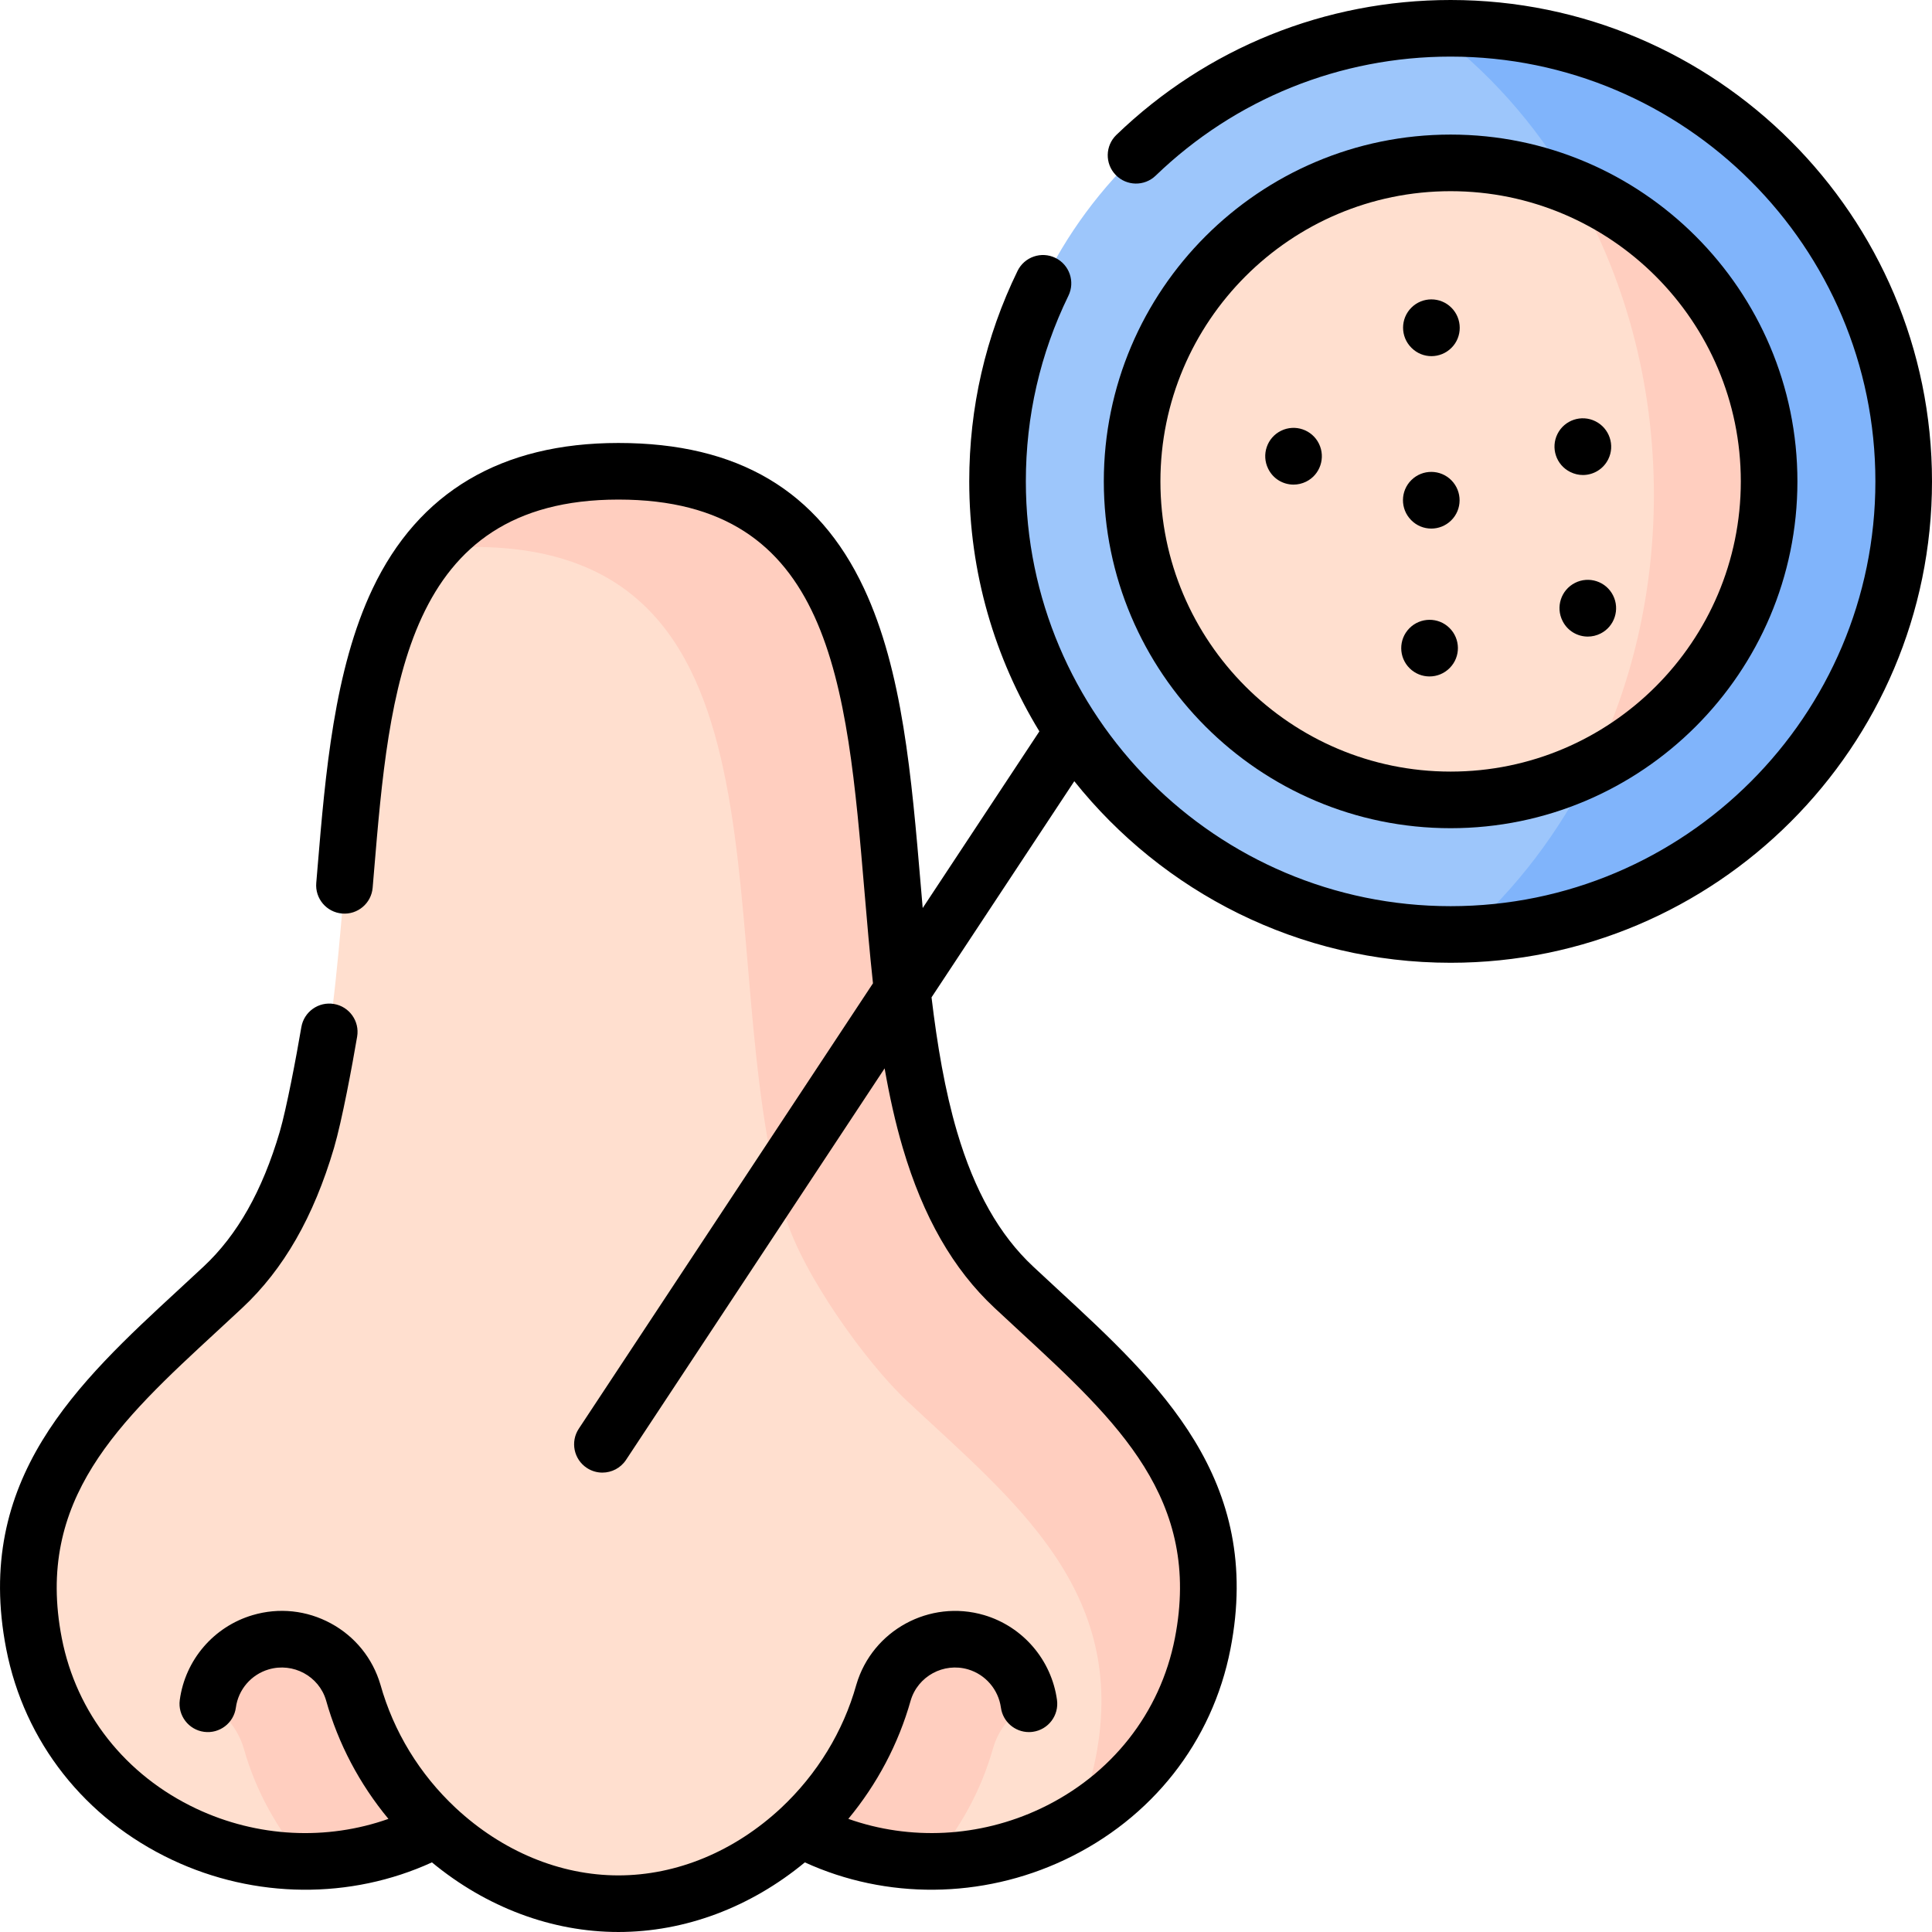 <svg id="Layer_1" enable-background="new 0 0 512 512" height="512" viewBox="0 0 512 512" width="512" xmlns="http://www.w3.org/2000/svg"><g><g><path clip-rule="evenodd" d="m163.878 504.5c-17.803 0-35.001-7.548-48.253-19.907-42.088 22.816-97.254-.951-106.616-49.032-8.613-44.307 21.778-67.959 50.067-94.433 10.889-10.169 17.717-23.709 22.239-39.035 20.597-69.831-6.453-177.2 82.562-177.2s61.965 107.368 82.562 177.2c4.523 15.326 11.35 28.866 22.239 39.035 28.26 26.475 58.681 50.126 50.039 94.433-9.362 48.081-64.5 71.848-106.588 49.032-13.25 12.359-30.448 19.907-48.251 19.907z" fill="#ffdfcf" fill-rule="evenodd"/></g><g><path clip-rule="evenodd" d="m384.428 247.646c66.315 0 120.07-53.756 120.07-120.073 0-65.769-52.862-119.18-118.399-120.073h-3.313c-65.566.893-118.428 54.304-118.428 120.073 0 66.374 53.813 120.073 120.07 120.073z" fill="#9dc6fb" fill-rule="evenodd"/></g><g><path clip-rule="evenodd" d="m384.428 211.981c46.61 0 84.406-37.796 84.406-84.408s-37.795-84.408-84.406-84.408-84.406 37.796-84.406 84.408 37.795 84.408 84.406 84.408z" fill="#ffdfcf" fill-rule="evenodd"/></g><g><path clip-rule="evenodd" d="m504.497 127.573c0-65.769-52.862-119.18-118.399-120.073h-3.313c-1.181.029-2.333.058-3.486.086 14.836 10.89 27.598 25.207 37.421 41.974 30.594 12.676 52.113 42.838 52.113 78.013 0 33.187-19.157 61.909-47.043 75.708-8.527 17.256-20.021 32.323-33.676 44.307 64.616-1.93 116.383-54.937 116.383-120.015z" fill="#80b4fb" fill-rule="evenodd"/></g><g><path clip-rule="evenodd" d="m468.834 127.573c0-35.175-21.519-65.337-52.113-78.013 13.626 23.306 21.577 51.365 21.577 81.585 0 26.215-5.992 50.847-16.507 72.136 27.886-13.799 47.043-42.521 47.043-75.708z" fill="#ffcebf" fill-rule="evenodd"/></g><g><path clip-rule="evenodd" d="m234.139 448.554c-3.947 14.058-11.811 26.475-22.009 36.039 11.033 5.992 22.988 8.758 34.771 8.758 7.404-8.556 13.107-18.783 16.276-30.076 1.527-5.214 5.041-9.334 9.506-11.754-1.037-7.49-6.309-14.03-14-16.305-10.486-3.082-21.461 2.881-24.544 13.338z" fill="#ffcebf" fill-rule="evenodd"/></g><g><path clip-rule="evenodd" d="m93.616 448.554c3.947 14.058 11.782 26.475 22.009 36.039-11.033 5.992-22.988 8.758-34.771 8.758-7.404-8.556-13.107-18.783-16.276-30.076-1.556-5.214-5.07-9.334-9.506-11.754 1.008-7.49 6.28-14.03 14-16.305 10.458-3.082 21.462 2.881 24.544 13.338z" fill="#ffcebf" fill-rule="evenodd"/></g><g><path clip-rule="evenodd" d="m125.477 144.944c89.015 0 61.965 107.368 82.562 177.171 4.523 15.355 21.433 38.949 32.293 49.118 28.289 26.475 58.71 50.126 50.067 94.433-1.21 6.251-3.226 12.099-5.848 17.487 16.939-9.824 30.046-26.331 34.166-47.591 8.642-44.307-21.778-67.959-50.039-94.433-10.889-10.169-17.717-23.709-22.239-39.035-20.597-69.831 6.453-177.2-82.562-177.2-24.141 0-39.754 7.893-50.067 20.8 3.63-.491 7.519-.75 11.667-.75z" fill="#ffcebf" fill-rule="evenodd"/></g><g><path d="m373.98 137.843c1.465 1.49 3.395 2.235 5.328 2.235 1.898 0 3.8-.72 5.264-2.159 2.954-2.904 2.98-7.667.077-10.621-2.905-2.955-7.654-2.993-10.606-.091-2.954 2.904-2.994 7.652-.091 10.606z"/><path d="m416.103 125.062.058.029c1.073.537 2.211.791 3.331.791 2.747 0 5.387-1.527 6.703-4.159 1.853-3.705.321-8.225-3.383-10.077-3.706-1.854-8.211-.35-10.063 3.354-1.852 3.705-.35 8.21 3.354 10.062z"/><path d="m417.383 154.478c-3.692 1.877-5.163 6.393-3.286 10.085l.029.058c1.32 2.596 3.937 4.08 6.657 4.08 1.148 0 2.316-.265 3.413-.822 3.692-1.877 5.148-6.421 3.271-10.114s-6.392-5.164-10.084-3.287z"/><path d="m336.099 124.255c1.3 2.646 3.945 4.17 6.702 4.17 1.116 0 2.251-.25 3.322-.776 3.718-1.827 5.235-6.351 3.408-10.068-1.826-3.716-6.318-5.249-10.039-3.422-3.717 1.827-5.249 6.322-3.422 10.04z"/><path d="m374.083 92.199c1.458 1.458 3.358 2.183 5.261 2.183 1.922 0 3.846-.74 5.317-2.211 2.929-2.929 2.9-7.707-.028-10.635-2.93-2.929-7.678-2.929-10.607 0s-2.929 7.678 0 10.606z"/><path d="m378.84 179.265c1.94 0 3.881-.749 5.349-2.242l.028-.029c2.903-2.954 2.849-7.688-.105-10.592-2.951-2.903-7.716-2.85-10.62.105-2.903 2.954-2.863 7.703.091 10.606 1.46 1.436 3.358 2.152 5.257 2.152z"/><path d="m384.427 219.481c50.678 0 91.906-41.23 91.906-91.908s-41.229-91.908-91.906-91.908-91.905 41.23-91.905 91.908 41.229 91.908 91.905 91.908zm0-168.816c42.406 0 76.906 34.501 76.906 76.908s-34.5 76.908-76.906 76.908c-42.405 0-76.905-34.501-76.905-76.908s34.5-76.908 76.905-76.908z"/><path d="m384.427 0c-33.204 0-64.66 12.696-88.573 35.749-2.982 2.875-3.069 7.623-.194 10.604 2.874 2.982 7.623 3.07 10.604.194 21.104-20.343 48.863-31.547 78.163-31.547 62.071 0 112.57 50.5 112.57 112.573s-50.499 112.573-112.57 112.573-112.569-50.5-112.569-112.573c0-17.283 3.797-33.837 11.284-49.204 1.814-3.724.267-8.213-3.457-10.027-3.723-1.814-8.213-.267-10.027 3.457-8.493 17.43-12.8 36.195-12.8 55.774 0 24.243 6.799 46.927 18.587 66.249l-30.922 46.817c-.16-1.865-.319-3.727-.476-5.584-2.496-29.455-4.854-57.276-15.084-79.126-12.14-25.93-33.429-38.534-65.085-38.534-31.044 0-52.96 12.994-65.14 38.62-10.206 21.473-12.527 49.256-14.575 73.77l-.353 4.208c-.35 4.127 2.713 7.756 6.841 8.105 4.128.357 7.756-2.714 8.105-6.841l.354-4.225c4.052-48.494 8.242-98.638 64.767-98.638 56.416 0 60.497 48.161 65.222 103.927.682 8.047 1.376 16.189 2.247 24.267l-77.961 118.035c-2.283 3.456-1.332 8.108 2.125 10.392 1.272.84 2.708 1.243 4.126 1.243 2.435 0 4.823-1.184 6.265-3.368l68.531-103.759c1.265 7.255 2.821 14.328 4.814 21.085 5.397 18.288 13.35 32.155 24.305 42.385 2.226 2.085 4.465 4.153 6.697 6.214 25.902 23.92 48.272 44.579 41.108 81.313-3.867 19.857-16.856 36.327-35.636 45.188-16.186 7.636-34.588 8.488-50.908 2.704 7.642-9.224 13.285-19.885 16.515-31.333.001-.004.003-.008.004-.012 1.906-6.465 8.74-10.171 15.222-8.267 4.62 1.367 8.035 5.348 8.699 10.142.52 3.754 3.733 6.472 7.419 6.472.343 0 .689-.023 1.038-.072 4.104-.568 6.969-4.355 6.4-8.458-1.47-10.614-9.045-19.434-19.313-22.472-14.423-4.242-29.611 4.02-33.853 18.413-.005.016-.007.031-.011.047-.005.016-.011.03-.016.046-3.468 12.353-10.353 23.622-19.91 32.588-12.367 11.534-27.684 17.886-43.128 17.886-15.431 0-30.748-6.352-43.131-17.886-9.547-8.928-16.431-20.196-19.936-32.68-2.058-6.98-6.718-12.74-13.122-16.217-6.395-3.472-13.759-4.252-20.737-2.194-10.301 3.037-17.882 11.868-19.313 22.499-.552 4.105 2.328 7.881 6.433 8.434 4.104.549 7.881-2.328 8.434-6.433.643-4.776 4.053-8.746 8.688-10.112 6.49-1.914 13.322 1.794 15.203 8.171 3.231 11.51 8.884 22.208 16.537 31.442-16.324 5.783-34.73 4.929-50.924-2.712-18.783-8.862-31.773-25.331-35.638-45.181-7.147-36.765 15.252-57.436 41.19-81.37 2.213-2.042 4.433-4.091 6.634-6.151 10.963-10.239 18.917-24.106 24.316-42.404 2.124-7.234 4.854-21.945 6.133-29.496.691-4.084-2.059-7.955-6.143-8.646-4.085-.691-7.955 2.06-8.646 6.143-1.325 7.822-3.945 21.673-5.733 27.764-4.618 15.647-11.214 27.317-20.171 35.682-2.181 2.042-4.375 4.066-6.563 6.084-26.787 24.719-54.486 50.28-45.742 95.259 4.789 24.591 20.812 44.959 43.962 55.882 21.962 10.363 47.318 10.531 68.856.672 14.445 11.934 31.807 18.45 49.413 18.45 17.618 0 34.98-6.515 49.415-18.449 21.534 9.855 46.879 9.688 68.829-.668 23.146-10.921 39.169-31.291 43.958-55.885 8.766-44.945-18.899-70.494-45.655-95.202-2.205-2.037-4.418-4.081-6.626-6.149-8.951-8.359-15.547-20.029-20.165-35.676-3.238-10.979-5.272-23.133-6.771-35.66l37.835-57.284c23.394 29.305 59.404 48.118 99.729 48.118 70.343 0 127.57-57.229 127.57-127.573s-57.227-127.572-127.57-127.572z"/></g></g></svg>